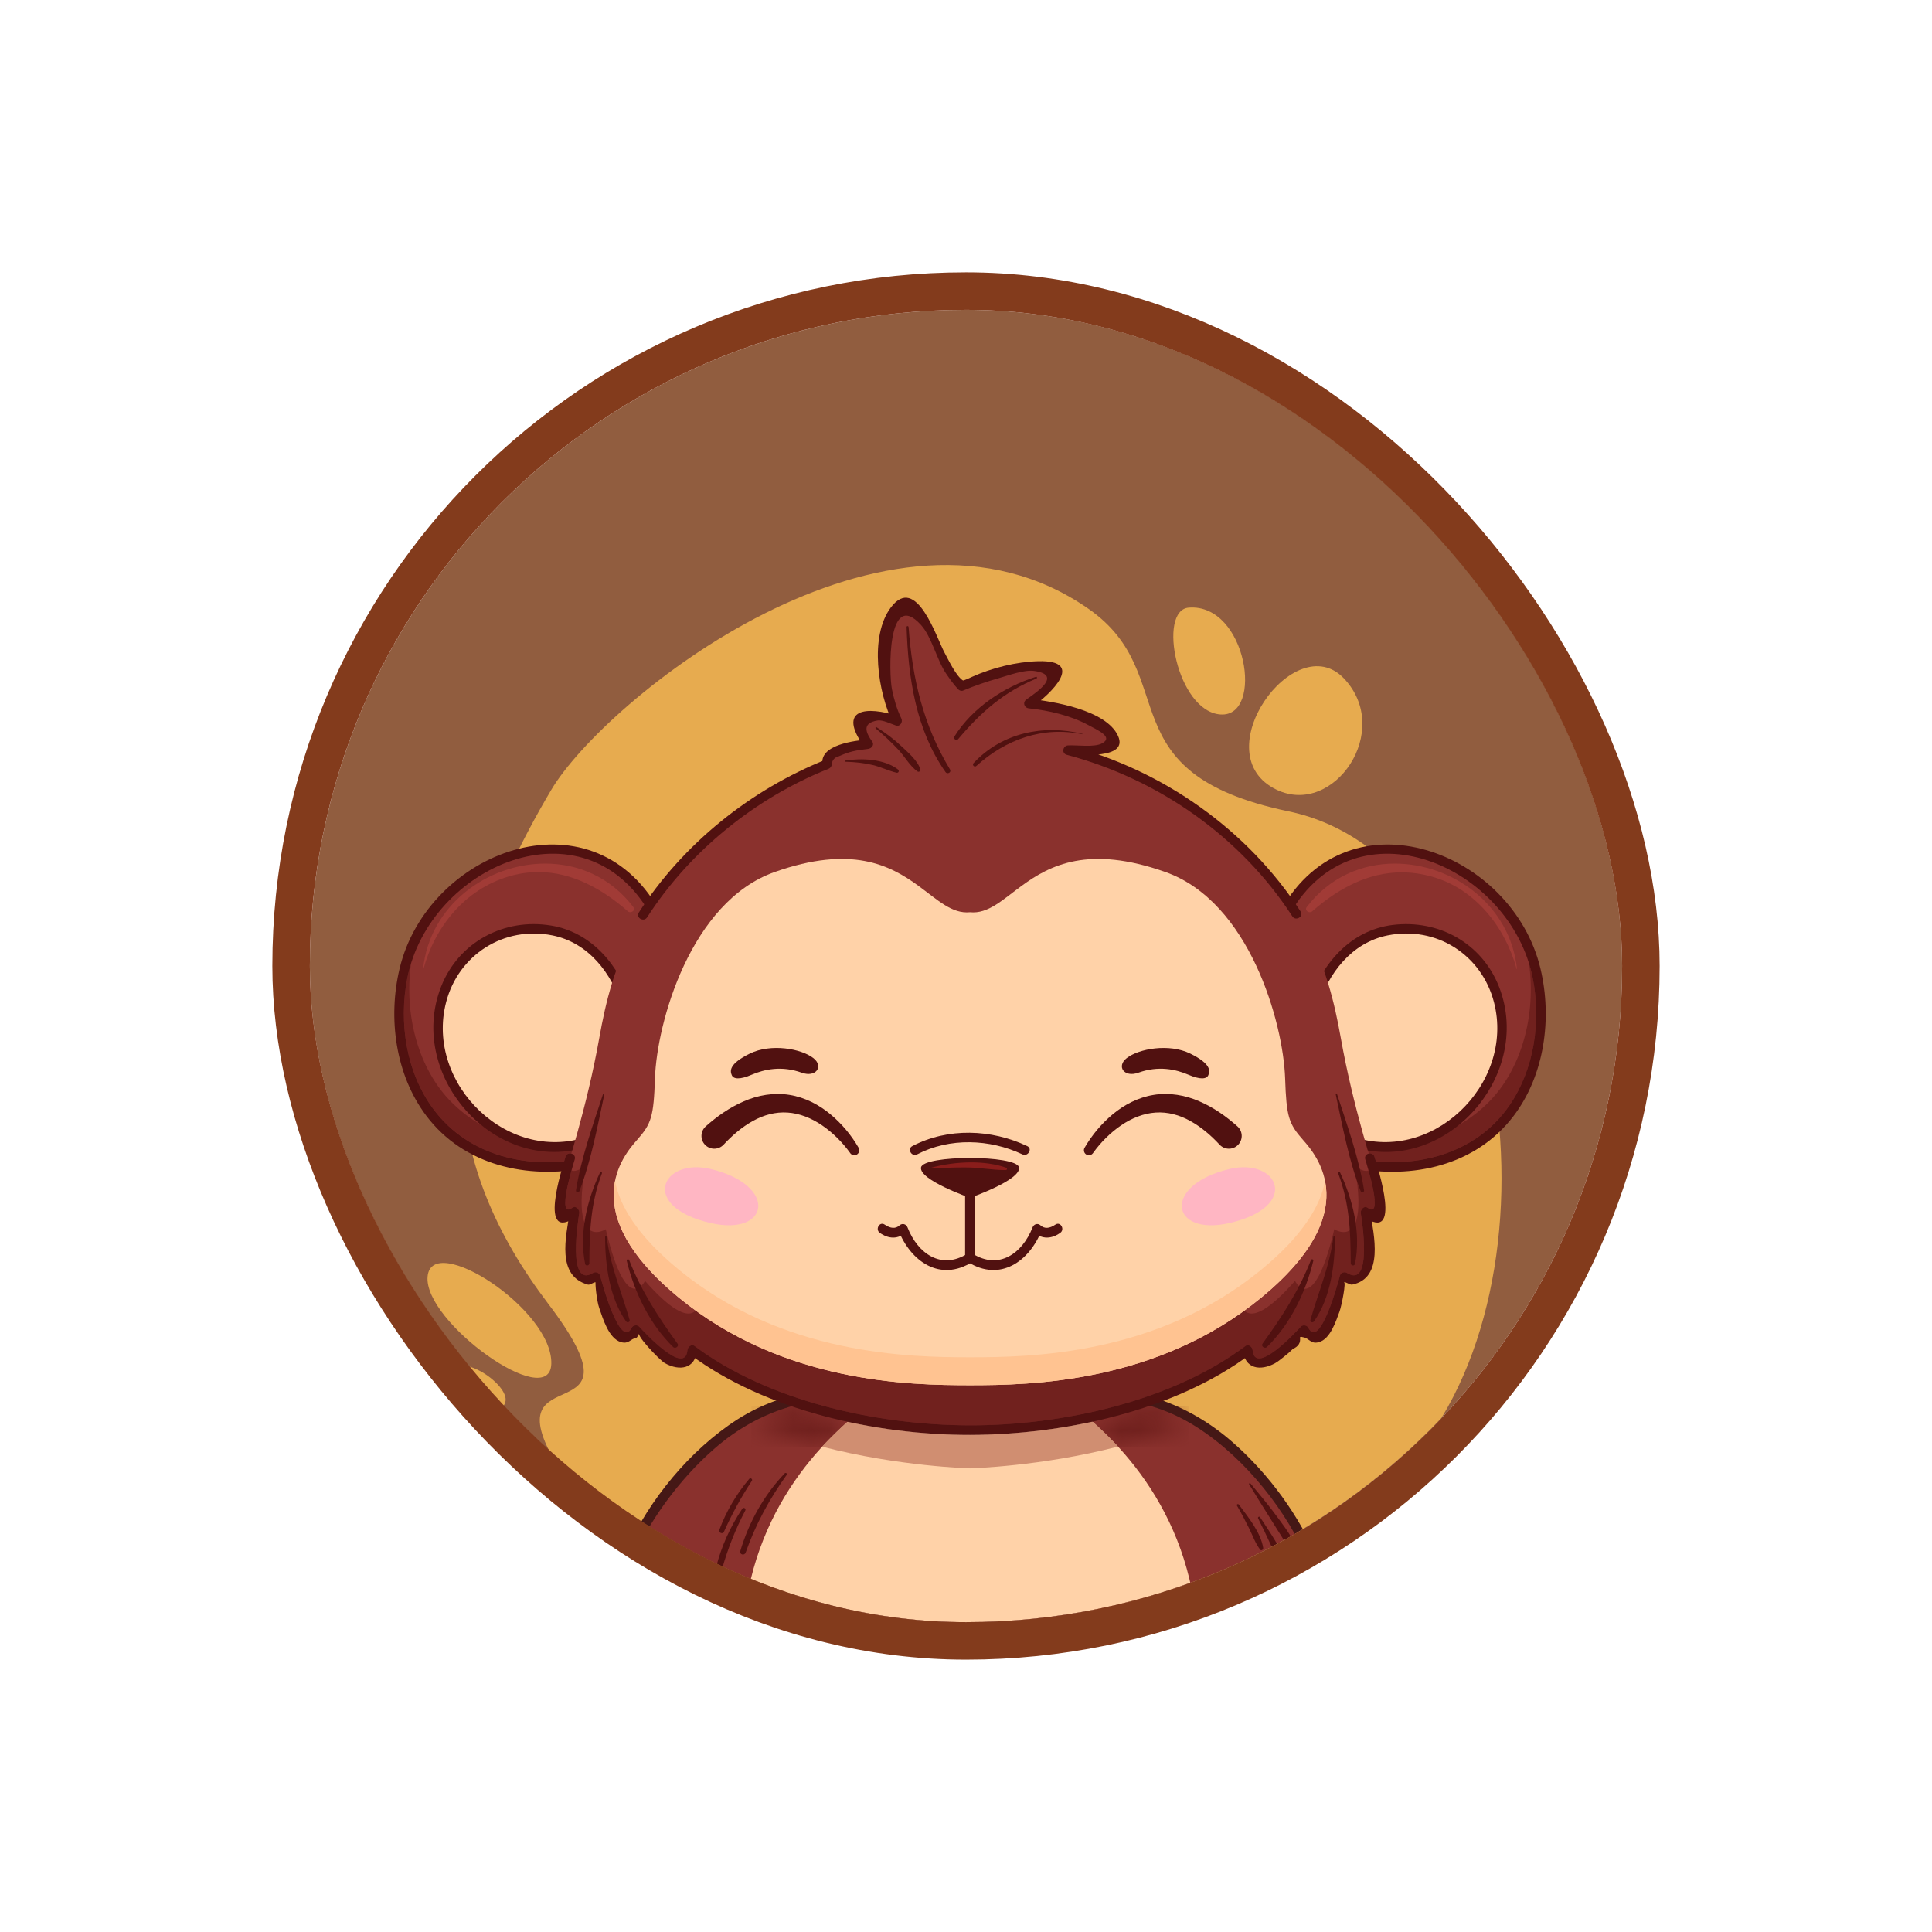<svg width="106" height="106" viewBox="0 0 106 106" fill="none" xmlns="http://www.w3.org/2000/svg">
<g filter="url(#filter0_d_2680_6351)">
<g clip-path="url(#clip0_2680_6351)">
<rect x="17" y="17" width="72" height="72" rx="36" fill="#915D3F"/>
<path d="M77.251 80.26C69.703 88.533 60 88.562 53.841 88.562C46.255 88.562 34.289 86.594 30.558 80.373C26.827 74.15 35.769 79.025 30.074 71.526C24.378 64.028 23.021 55.513 30.248 43.331C33.141 38.454 48.746 25.715 59.74 33.417C64.941 37.06 60.583 42.406 70.696 44.515C83.221 47.126 86.111 70.552 77.251 80.26Z" fill="#E7AB4F"/>
<path d="M30.248 74.83C30.167 77.49 23.246 72.543 23.459 70.044C23.673 67.544 30.338 71.84 30.248 74.83Z" fill="#E7AB4F"/>
<path d="M70.049 43.333C65.999 41.406 71.033 34.368 73.739 37.226C76.445 40.084 73.189 44.827 70.049 43.333Z" fill="#E7AB4F"/>
<path d="M65.222 33.338C63.492 33.47 64.576 39.048 66.973 39.2C69.37 39.353 68.41 33.094 65.222 33.338Z" fill="#E7AB4F"/>
<path d="M24.792 75.941C24.986 77.052 27.65 77.928 27.741 76.833C27.833 75.738 24.396 73.681 24.792 75.941Z" fill="#E7AB4F"/>
<path d="M60.88 76.367H45.575C37.922 77.071 34.377 85.705 34.377 85.705C40.379 91.04 53.227 90.93 53.227 90.93C53.227 90.93 66.075 91.04 72.078 85.705C72.078 85.705 68.532 77.071 60.88 76.367Z" fill="#8A312D"/>
<path d="M58.035 76.533H48.418C45.834 78.268 41.414 82.207 40.791 89.089C46.71 90.984 53.227 90.93 53.227 90.93C53.227 90.93 59.743 90.984 65.662 89.089C65.039 82.207 60.619 78.268 58.035 76.533Z" fill="#FFD2A8"/>
<mask id="mask0_2680_6351" style="mask-type:luminance" maskUnits="userSpaceOnUse" x="41" y="77" width="25" height="3">
<path d="M45.106 79.383C43.808 79.047 42.478 78.617 41.223 78.068C41.936 77.678 42.669 77.382 43.426 77.163C44.429 77.506 45.462 77.789 46.505 78.016C46.046 78.42 45.574 78.874 45.106 79.383ZM61.342 79.378C60.874 78.869 60.401 78.414 59.941 78.01C61.006 77.779 62.061 77.489 63.084 77.138C63.804 77.347 64.519 77.641 65.238 78.054C63.98 78.608 62.646 79.04 61.342 79.378Z" fill="white"/>
</mask>
<g mask="url(#mask0_2680_6351)">
<path d="M41.223 79.383H65.239V77.138H41.223V79.383Z" fill="#71211E"/>
</g>
<path d="M53.214 80.562C53.214 80.562 49.321 80.462 45.106 79.372C45.573 78.863 46.045 78.409 46.504 78.005C48.751 78.494 51.042 78.723 53.171 78.723C53.187 78.723 53.203 78.723 53.22 78.723C55.368 78.72 57.677 78.491 59.941 77.999C60.401 78.403 60.874 78.858 61.342 79.367C57.119 80.461 53.214 80.562 53.214 80.562Z" fill="#D08E71"/>
<path d="M43.057 80.832C41.914 82.025 41.085 83.519 40.616 85.102C40.559 85.293 40.847 85.367 40.911 85.183C41.458 83.626 42.208 82.255 43.165 80.915C43.21 80.851 43.11 80.777 43.057 80.832Z" fill="#511110"/>
<path d="M40.725 82.777C40.069 83.759 39.576 84.846 39.288 85.993C39.235 86.205 39.556 86.293 39.615 86.083C39.935 84.962 40.347 83.906 40.891 82.874C40.949 82.764 40.794 82.675 40.725 82.777Z" fill="#511110"/>
<path d="M41.111 81.135C40.405 81.967 39.842 82.92 39.464 83.944C39.411 84.088 39.65 84.191 39.714 84.05C40.158 83.068 40.659 82.144 41.253 81.244C41.309 81.16 41.178 81.056 41.111 81.135Z" fill="#511110"/>
<path d="M68.534 81.438C69.35 82.782 70.203 84.102 71.025 85.441C71.091 85.548 71.23 85.471 71.215 85.36C71.114 84.603 70.63 83.986 70.192 83.382C69.691 82.692 69.148 82.038 68.603 81.385C68.571 81.347 68.509 81.396 68.534 81.438Z" fill="#511110"/>
<path d="M69.027 83.308C69.273 83.792 69.502 84.283 69.731 84.776C69.956 85.258 70.138 85.797 70.449 86.229C70.523 86.332 70.681 86.272 70.654 86.143C70.439 85.117 69.695 84.112 69.136 83.244C69.092 83.176 68.99 83.235 69.027 83.308Z" fill="#511110"/>
<path d="M67.867 82.609C68.111 83.023 68.333 83.446 68.545 83.877C68.733 84.259 68.878 84.685 69.141 85.021C69.209 85.108 69.319 85.009 69.306 84.925C69.171 84.074 68.473 83.224 67.971 82.549C67.925 82.488 67.826 82.541 67.867 82.609Z" fill="#511110"/>
<path d="M72.319 85.616C71.299 83.165 69.598 80.844 67.603 79.106C65.115 76.941 62.312 76.086 59.094 76.086C55.515 76.086 51.936 76.086 48.357 76.086C45.269 76.086 42.604 76.333 39.956 78.215C37.423 80.014 35.309 82.742 34.112 85.616C33.982 85.928 34.49 86.064 34.618 85.756C35.566 83.48 37.285 81.145 39.2 79.478C41.772 77.239 44.565 76.611 47.825 76.611C51.052 76.611 54.277 76.611 57.504 76.611C60.492 76.611 63.052 76.615 65.712 78.333C68.362 80.044 70.632 82.922 71.813 85.756C71.941 86.064 72.45 85.929 72.319 85.616Z" fill="#451816"/>
<path d="M73.203 63.52C73.203 63.52 78.427 65.507 82.182 61.82C85.937 58.132 85.475 49.49 78.917 47.031C73.04 44.827 69.96 50.051 69.96 51.847L73.203 63.52Z" fill="#8A312D"/>
<path d="M76.379 63.766C76.084 63.766 75.788 63.753 75.493 63.727C75.458 63.611 75.431 63.521 75.414 63.465C75.376 63.336 75.273 63.28 75.169 63.28C75.142 63.28 75.116 63.284 75.09 63.291C75.035 63.101 74.979 62.906 74.922 62.705C75.237 62.736 75.575 62.755 75.93 62.755C77.672 62.755 79.819 62.295 81.626 60.52C83.465 58.714 84.292 55.721 83.888 52.847C83.971 53.112 84.04 53.383 84.095 53.659C84.559 56.005 84.189 58.646 82.82 60.642C81.328 62.819 78.882 63.766 76.379 63.766Z" fill="#71211E"/>
<path d="M73.936 62.54C73.936 62.54 77.365 63.928 80.548 60.989C83.731 58.05 82.752 52.01 78.425 51.112C74.099 50.214 72.467 53.736 72.058 55.159L73.936 62.54Z" fill="#FFD2A8"/>
<path d="M73.867 62.795C79.05 64.784 84.202 59.124 82.241 54.131C81.307 51.754 78.938 50.434 76.411 50.748C74.065 51.041 72.466 52.928 71.806 55.09C71.707 55.414 72.214 55.553 72.313 55.23C72.872 53.399 74.162 51.718 76.13 51.322C78.806 50.782 81.292 52.386 81.967 54.986C83.136 59.489 78.488 64.008 74.007 62.288C73.691 62.166 73.554 62.674 73.867 62.795Z" fill="#511110"/>
<path d="M74.273 64.083C77.495 64.706 80.96 63.961 83.034 61.24C84.75 58.989 85.165 55.859 84.52 53.15C82.985 46.703 74.05 43.32 70.305 49.892C70.137 50.187 70.591 50.452 70.759 50.158C74.393 43.779 82.877 47.513 84.094 53.66C84.559 56.006 84.189 58.647 82.82 60.643C80.936 63.392 77.531 64.179 74.412 63.576C74.082 63.512 73.941 64.019 74.273 64.083Z" fill="#511110"/>
<path d="M83.214 53.172C82.579 50.859 80.93 48.75 78.539 48.09C77.978 47.935 77.434 47.863 76.906 47.863C75.073 47.863 73.44 48.732 71.991 50.002C71.954 50.034 71.91 50.048 71.866 50.048C71.726 50.048 71.586 49.908 71.691 49.77C72.95 48.115 74.737 47.382 76.53 47.382C79.689 47.382 82.869 49.656 83.23 53.17L83.214 53.172Z" fill="#A13B36"/>
<path d="M33.241 63.52C33.241 63.52 28.016 65.507 24.261 61.82C20.506 58.132 20.969 49.49 27.526 47.031C33.404 44.827 36.484 50.051 36.484 51.847L33.241 63.52Z" fill="#8A312D"/>
<path d="M30.047 63.766C27.654 63.766 25.323 62.9 23.807 60.886C22.287 58.867 21.864 56.102 22.349 53.657C22.403 53.381 22.473 53.11 22.555 52.844C22.151 55.718 22.978 58.712 24.817 60.517C26.624 62.292 28.772 62.752 30.513 62.752C30.868 62.752 31.206 62.733 31.522 62.702C31.465 62.903 31.408 63.099 31.353 63.288C31.327 63.282 31.3 63.278 31.274 63.278C31.17 63.278 31.067 63.334 31.029 63.463C31.012 63.52 30.985 63.61 30.95 63.725C30.649 63.752 30.347 63.766 30.047 63.766Z" fill="#71211E"/>
<path d="M32.505 62.54C32.505 62.54 29.076 63.928 25.892 60.989C22.709 58.05 23.688 52.01 28.015 51.112C32.341 50.214 33.974 53.736 34.382 55.159L32.505 62.54Z" fill="#FFD2A8"/>
<path d="M32.436 62.288C27.953 64.009 23.307 59.487 24.476 54.986C25.151 52.389 27.645 50.784 30.313 51.322C32.282 51.718 33.57 53.397 34.13 55.23C34.229 55.552 34.736 55.414 34.637 55.09C33.998 52.999 32.489 51.157 30.242 50.782C27.658 50.35 25.161 51.689 24.202 54.131C22.241 59.124 27.392 64.784 32.576 62.794C32.888 62.674 32.753 62.166 32.436 62.288Z" fill="#511110"/>
<path d="M32.03 63.576C29.007 64.16 25.742 63.461 23.806 60.889C22.286 58.871 21.863 56.106 22.348 53.66C23.566 47.515 32.047 43.775 35.683 50.157C35.85 50.452 36.305 50.187 36.137 49.892C32.392 43.32 23.457 46.702 21.922 53.15C21.279 55.851 21.69 58.961 23.387 61.214C25.455 63.958 28.938 64.707 32.169 64.083C32.501 64.019 32.361 63.512 32.03 63.576Z" fill="#511110"/>
<path d="M23.229 53.172L23.212 53.17C23.573 49.655 26.753 47.382 29.912 47.382C31.706 47.382 33.492 48.115 34.751 49.77C34.857 49.91 34.717 50.047 34.576 50.047C34.532 50.047 34.488 50.034 34.451 50.002C33.028 48.755 31.371 47.846 29.54 47.846C29.009 47.846 28.463 47.923 27.904 48.09C25.514 48.803 23.874 50.823 23.229 53.172Z" fill="#A13B36"/>
<path d="M75.776 65.675C75.284 63.83 74.259 60.836 73.562 56.94C72.865 53.044 71.636 48.715 65.032 44.022C63.224 42.738 60.994 41.758 58.596 41.159L58.606 41.158C61.42 41.062 61.861 40.987 60.428 39.915C58.994 38.843 56.448 38.602 56.448 38.602C57.923 37.619 58.969 36.531 57.173 36.531C55.378 36.531 52.761 37.638 52.761 37.638C52.761 37.638 51.745 36.592 50.874 34.408C50.003 32.224 48.877 32.8 48.569 35.239C48.261 37.678 49.225 39.553 49.225 39.553C49.225 39.553 47.269 38.883 47.055 39.326C46.84 39.768 47.631 40.826 47.631 40.826C45.125 41.041 45.389 41.927 45.389 41.927H45.389C43.932 42.484 42.582 43.19 41.41 44.022C34.806 48.715 33.578 53.044 32.881 56.94C32.184 60.836 31.158 63.83 30.666 65.675C30.174 67.52 31.527 66.495 31.527 66.495C30.666 71.375 32.676 70.063 32.676 70.063C33.865 75.107 34.89 72.974 34.89 72.974C37.843 76.337 37.979 74.075 37.979 74.075C43.291 78.207 53.221 78.461 53.221 78.461C53.221 78.461 63.151 78.207 68.463 74.075C68.463 74.075 68.6 76.337 71.552 72.974C71.552 72.974 72.577 75.107 73.767 70.063C73.767 70.063 75.776 71.375 74.915 66.495C74.915 66.495 76.268 67.52 75.776 65.675Z" fill="#8A312D"/>
<path d="M53.27 78.203C53.253 78.203 53.237 78.203 53.221 78.203C48.171 78.195 42.184 76.903 38.111 73.853C38.07 73.822 38.026 73.808 37.984 73.808C37.849 73.808 37.727 73.946 37.716 74.079C37.688 74.406 37.552 74.534 37.355 74.534C36.676 74.535 35.275 73.013 35.075 72.794C35.029 72.743 34.96 72.718 34.892 72.718C34.799 72.718 34.705 72.763 34.663 72.847C34.574 73.022 34.477 73.097 34.377 73.097C33.76 73.097 32.991 70.248 32.928 69.998C32.899 69.881 32.785 69.805 32.67 69.805C32.626 69.805 32.582 69.816 32.542 69.841C32.393 69.934 32.266 69.975 32.158 69.975C31.228 69.975 31.733 66.868 31.78 66.57C31.805 66.413 31.68 66.228 31.525 66.228C31.483 66.228 31.439 66.242 31.394 66.273C31.309 66.334 31.24 66.362 31.186 66.362C30.814 66.362 31.128 65.043 31.356 64.222C31.394 64.238 31.436 64.245 31.48 64.245C31.755 64.245 32.118 63.971 32.118 63.971C31.573 67.058 32.209 67.598 32.721 67.598C32.996 67.598 33.235 67.442 33.235 67.442C33.862 70.101 34.442 70.71 34.842 70.71C35.18 70.71 35.389 70.275 35.389 70.275C36.614 71.669 37.34 72.069 37.771 72.069C37.947 72.069 38.074 72.002 38.165 71.908C43.684 75.899 50.074 76.002 53.221 76.002C56.367 76.002 62.757 75.899 68.276 71.908C68.367 72.002 68.494 72.069 68.671 72.069C69.101 72.069 69.828 71.669 71.052 70.275C71.052 70.275 71.262 70.71 71.6 70.71C71.999 70.71 72.58 70.101 73.206 67.442C73.206 67.442 73.445 67.598 73.721 67.598C74.232 67.598 74.868 67.058 74.323 63.971C74.323 63.971 74.686 64.246 74.961 64.245C75.005 64.245 75.048 64.238 75.085 64.222C75.314 65.043 75.627 66.362 75.255 66.362C75.201 66.362 75.132 66.334 75.047 66.273C75.002 66.241 74.958 66.228 74.915 66.228C74.76 66.228 74.636 66.413 74.661 66.57C74.705 66.842 75.212 69.974 74.28 69.974C74.173 69.974 74.047 69.933 73.899 69.841C73.859 69.816 73.815 69.805 73.771 69.805C73.656 69.805 73.542 69.881 73.513 69.998C73.459 70.216 72.689 73.1 72.067 73.1C71.965 73.1 71.868 73.023 71.778 72.847C71.736 72.763 71.642 72.718 71.55 72.718C71.481 72.718 71.413 72.743 71.366 72.794C71.134 73.047 69.755 74.531 69.085 74.532C68.888 74.532 68.753 74.404 68.726 74.079C68.714 73.946 68.592 73.808 68.457 73.808C68.415 73.808 68.372 73.822 68.33 73.853C64.28 76.885 58.301 78.203 53.27 78.203Z" fill="#71211E"/>
<path d="M32.92 64.329C32.209 65.848 31.761 67.671 32.103 69.346C32.13 69.478 32.334 69.444 32.334 69.314C32.342 67.582 32.401 66.019 33.025 64.373C33.048 64.313 32.948 64.27 32.92 64.329Z" fill="#511110"/>
<path d="M33.198 67.865C33.201 69.404 33.44 71.213 34.349 72.499C34.415 72.593 34.579 72.54 34.544 72.417C34.1 70.868 33.492 69.49 33.285 67.865C33.279 67.811 33.198 67.807 33.198 67.865Z" fill="#511110"/>
<path d="M34.387 69.174C34.804 70.903 35.648 72.65 36.93 73.904C37.05 74.022 37.276 73.864 37.171 73.719C36.11 72.249 35.187 70.835 34.519 69.138C34.488 69.057 34.366 69.086 34.387 69.174Z" fill="#511110"/>
<path d="M33.089 60.017C32.531 61.727 31.884 63.525 31.602 65.304C31.583 65.425 31.742 65.471 31.787 65.355C32.437 63.674 32.781 61.796 33.158 60.036C33.167 59.991 33.103 59.973 33.089 60.017Z" fill="#511110"/>
<path d="M73.419 64.373C74.043 66.017 74.103 67.582 74.11 69.314C74.111 69.443 74.314 69.479 74.341 69.345C74.683 67.671 74.234 65.847 73.524 64.329C73.496 64.271 73.395 64.312 73.419 64.373Z" fill="#511110"/>
<path d="M73.156 67.865C72.949 69.489 72.341 70.868 71.898 72.417C71.863 72.538 72.025 72.594 72.093 72.499C73.001 71.213 73.24 69.405 73.243 67.865C73.243 67.807 73.163 67.811 73.156 67.865Z" fill="#511110"/>
<path d="M71.923 69.138C71.256 70.835 70.333 72.249 69.272 73.718C69.168 73.863 69.392 74.022 69.513 73.904C70.795 72.65 71.639 70.902 72.055 69.174C72.076 69.086 71.955 69.057 71.923 69.138Z" fill="#511110"/>
<path d="M73.284 60.036C73.66 61.795 74.004 63.674 74.655 65.355C74.7 65.471 74.859 65.426 74.84 65.304C74.557 63.524 73.911 61.728 73.353 60.017C73.338 59.973 73.274 59.991 73.284 60.036Z" fill="#511110"/>
<path d="M48.044 39.964C48.485 40.327 48.904 40.721 49.293 41.138C49.642 41.511 49.926 42.04 50.343 42.328C50.418 42.38 50.522 42.294 50.496 42.21C50.344 41.724 49.835 41.3 49.474 40.957C49.049 40.555 48.588 40.212 48.094 39.899C48.055 39.875 48.008 39.934 48.044 39.964Z" fill="#511110"/>
<path d="M49.74 34.404C49.829 37.174 50.246 40.039 51.875 42.358C51.979 42.505 52.217 42.373 52.121 42.214C50.647 39.773 50.059 37.23 49.85 34.404C49.845 34.334 49.738 34.333 49.74 34.404Z" fill="#511110"/>
<path d="M56.836 37.134C55.092 37.68 53.344 38.834 52.364 40.409C52.29 40.528 52.468 40.673 52.562 40.562C53.795 39.094 55.065 37.969 56.862 37.23C56.919 37.206 56.899 37.115 56.836 37.134Z" fill="#511110"/>
<path d="M59.39 40.264C57.237 39.732 54.966 40.207 53.414 41.869C53.317 41.973 53.464 42.119 53.569 42.024C55.17 40.574 57.22 39.828 59.384 40.285L59.39 40.264Z" fill="#511110"/>
<path d="M46.383 41.793C46.89 41.805 47.406 41.857 47.899 41.977C48.342 42.084 48.751 42.291 49.19 42.395C49.305 42.422 49.352 42.28 49.267 42.215C48.501 41.633 47.284 41.586 46.374 41.728C46.337 41.735 46.347 41.792 46.383 41.793Z" fill="#511110"/>
<path d="M71.358 50.009C68.441 45.517 63.82 42.268 58.667 40.905C58.643 41.077 58.62 41.249 58.597 41.421C59.223 41.385 61.932 41.684 61.342 40.377C60.696 38.949 57.78 38.479 56.448 38.339C56.492 38.502 56.537 38.665 56.581 38.828C57.679 38.061 59.581 36.208 56.96 36.277C55.767 36.308 54.418 36.645 53.335 37.134C53.265 37.165 52.915 37.339 52.801 37.339C52.562 37.34 53.102 37.495 52.853 37.347C52.46 37.114 52.038 36.202 51.823 35.81C51.388 35.02 50.282 31.47 48.883 33.321C47.675 34.921 48.18 38.016 48.999 39.685C49.098 39.557 49.197 39.428 49.296 39.299C47.535 38.715 45.915 38.877 47.405 40.958C47.48 40.827 47.556 40.695 47.632 40.563C46.961 40.641 44.888 40.83 45.136 41.996C45.158 42.103 45.28 42.195 45.389 42.189H45.389C45.366 42.017 45.343 41.845 45.32 41.673C41.181 43.323 37.467 46.309 35.049 50.066C34.866 50.351 35.32 50.615 35.503 50.331C37.843 46.695 41.452 43.777 45.459 42.18C45.712 42.079 45.711 41.646 45.389 41.663C45.474 41.729 45.559 41.795 45.644 41.86C45.695 41.663 45.822 41.541 46.025 41.492C46.616 41.232 46.891 41.175 47.632 41.088C47.807 41.068 47.988 40.873 47.858 40.693C47.519 40.219 47.251 39.673 48.151 39.529C48.423 39.485 48.89 39.718 49.156 39.806C49.39 39.883 49.547 39.612 49.453 39.42C49.208 38.921 49.051 38.371 48.939 37.828C48.766 36.998 48.657 32.219 50.536 34.295C51.12 34.94 51.396 36.207 51.915 36.967C52.117 37.264 52.33 37.56 52.575 37.823C52.633 37.885 52.75 37.925 52.831 37.891C53.468 37.626 54.124 37.399 54.787 37.211C55.334 37.056 56.192 36.733 56.746 36.812C58.262 37.028 56.96 37.925 56.316 38.375C56.093 38.529 56.187 38.836 56.448 38.864C57.548 38.98 58.738 39.255 59.709 39.781C60.245 40.071 61.099 40.441 60.471 40.782C60.034 41.019 59.08 40.868 58.597 40.896C58.31 40.912 58.229 41.333 58.527 41.412C63.55 42.741 68.06 45.894 70.904 50.274C71.088 50.557 71.543 50.294 71.358 50.009Z" fill="#511110"/>
<path d="M31.027 63.467C30.85 64.07 29.462 68.303 31.659 66.725C31.53 66.626 31.402 66.527 31.273 66.428C31.036 67.906 30.529 69.998 32.254 70.481C32.317 70.499 32.401 70.46 32.481 70.419C32.56 70.38 32.636 70.34 32.683 70.358C32.641 70.342 32.727 71.336 32.876 71.764C33.073 72.326 33.394 73.446 34.073 73.637C34.503 73.757 34.577 73.461 34.91 73.401C34.98 73.389 35.059 73.122 35.11 73.121C34.757 73.125 36.187 74.63 36.485 74.795C37.281 75.235 38.153 75.111 38.241 74.077C38.109 74.153 37.977 74.229 37.845 74.304C41.989 77.407 48.082 78.735 53.22 78.727C58.366 78.718 64.441 77.415 68.595 74.304C68.463 74.229 68.331 74.153 68.2 74.077C68.287 75.111 69.16 75.235 69.956 74.795C70.128 74.699 70.28 74.565 70.436 74.446C70.611 74.312 70.776 74.167 70.933 74.011C71.242 73.876 71.371 73.663 71.323 73.374C71.889 73.019 70.949 73.279 71.502 73.37C71.848 73.427 71.906 73.766 72.367 73.637C72.992 73.462 73.298 72.483 73.491 71.965C73.606 71.656 73.883 70.271 73.725 70.343C73.766 70.324 73.855 70.368 73.948 70.411C74.036 70.452 74.128 70.493 74.186 70.481C75.945 70.127 75.383 67.776 75.167 66.428C75.038 66.527 74.91 66.626 74.781 66.725C76.989 68.31 75.585 64.054 75.413 63.467C75.318 63.142 74.811 63.28 74.906 63.606C75 63.925 75.935 66.909 75.046 66.271C74.839 66.122 74.629 66.368 74.66 66.568C74.71 66.872 75.335 70.731 73.898 69.839C73.756 69.751 73.553 69.834 73.512 69.996C73.449 70.249 72.418 74.108 71.778 72.844C71.703 72.698 71.475 72.671 71.366 72.792C71.066 73.12 68.846 75.507 68.725 74.077C68.71 73.902 68.504 73.72 68.33 73.851C64.267 76.893 58.262 78.21 53.22 78.201C48.171 78.193 42.184 76.901 38.111 73.851C37.936 73.72 37.73 73.902 37.715 74.077C37.592 75.527 35.333 73.074 35.075 72.792C34.965 72.671 34.737 72.698 34.662 72.844C34.029 74.093 33.001 70.286 32.928 69.996C32.888 69.834 32.684 69.751 32.542 69.839C31.105 70.731 31.727 66.9 31.78 66.568C31.812 66.369 31.601 66.122 31.394 66.271C30.506 66.909 31.441 63.925 31.534 63.606C31.629 63.281 31.122 63.142 31.027 63.467Z" fill="#511110"/>
<path d="M71.489 62.539C70.704 61.653 70.579 61.263 70.509 59.166C70.405 56.089 68.548 49.474 63.947 47.846C59.729 46.353 57.602 47.473 56.067 48.592C54.999 49.371 54.219 50.15 53.222 50.05C52.224 50.15 51.444 49.371 50.376 48.592C48.842 47.473 46.714 46.353 42.496 47.846C37.895 49.474 36.038 56.089 35.934 59.166C35.864 61.263 35.739 61.653 34.955 62.539C34.195 63.399 31.528 66.498 37.24 71.192C42.953 75.885 49.897 76 53.222 76C56.546 76 63.49 75.885 69.203 71.192C74.915 66.498 72.249 63.399 71.489 62.539Z" fill="#FFD2A8"/>
<path d="M37.231 71.188C37.23 71.186 37.228 71.185 37.227 71.184C37.228 71.185 37.23 71.186 37.231 71.188ZM37.223 71.181C37.221 71.179 37.219 71.177 37.217 71.176C37.219 71.177 37.221 71.179 37.223 71.181ZM37.214 71.174C37.212 71.172 37.21 71.17 37.208 71.168C37.21 71.17 37.212 71.172 37.214 71.174ZM37.206 71.167C36.641 70.7 36.159 70.25 35.749 69.816C36.159 70.25 36.641 70.701 37.206 71.167ZM35.748 69.815C35.747 69.814 35.746 69.813 35.745 69.812C35.746 69.813 35.747 69.814 35.748 69.815ZM35.741 69.807C35.741 69.807 35.74 69.806 35.74 69.806C35.74 69.806 35.741 69.806 35.741 69.807ZM35.734 69.8C35.734 69.799 35.734 69.799 35.734 69.799C35.734 69.799 35.734 69.799 35.734 69.8Z" fill="#8A2D27"/>
<path d="M53.222 76C49.898 76 42.953 75.885 37.241 71.192C37.238 71.189 37.235 71.187 37.232 71.184C37.23 71.183 37.229 71.182 37.227 71.18C37.226 71.18 37.224 71.178 37.223 71.178C37.222 71.176 37.219 71.174 37.217 71.172C37.216 71.172 37.215 71.171 37.215 71.17C37.213 71.169 37.21 71.167 37.208 71.165C37.208 71.164 37.207 71.164 37.206 71.164C36.642 70.697 36.159 70.247 35.749 69.812C35.749 69.812 35.749 69.812 35.749 69.812C35.748 69.811 35.747 69.81 35.746 69.809C35.744 69.807 35.743 69.806 35.742 69.804C35.741 69.803 35.741 69.803 35.74 69.803C35.738 69.801 35.736 69.799 35.734 69.797C35.734 69.796 35.734 69.796 35.734 69.796C33.799 67.738 33.497 66.051 33.744 64.801C33.997 66.133 34.936 67.767 37.241 69.66C42.953 74.354 49.898 74.468 53.222 74.468C56.546 74.468 63.491 74.354 69.203 69.66C71.507 67.767 72.447 66.133 72.7 64.801C73 66.323 72.488 68.493 69.203 71.192C63.491 75.885 56.546 76 53.222 76Z" fill="#FFC391"/>
<path d="M38.995 67.104C35.044 66.198 36.308 63.497 38.995 64.139C42.714 65.029 42.226 67.845 38.995 67.104Z" fill="#FFB6C3"/>
<path d="M67.449 67.104C71.398 66.198 70.135 63.497 67.449 64.139C63.729 65.029 64.217 67.845 67.449 67.104Z" fill="#FFB6C3"/>
<path d="M41.242 58.964C41.936 58.667 42.885 58.458 43.984 58.852C44.77 59.135 45.205 58.506 44.629 58.055C43.966 57.535 42.302 57.234 41.139 57.805C39.976 58.376 40.056 58.766 40.149 58.988C40.242 59.21 40.591 59.244 41.242 58.964Z" fill="#511110"/>
<path d="M65.202 58.964C64.508 58.667 63.559 58.458 62.46 58.852C61.675 59.135 61.239 58.506 61.815 58.055C62.478 57.535 64.142 57.234 65.305 57.805C66.468 58.376 66.388 58.766 66.295 58.988C66.202 59.21 65.853 59.244 65.202 58.964Z" fill="#511110"/>
<path d="M59.506 62.971C59.916 62.268 60.422 61.663 61.047 61.138C61.669 60.62 62.434 60.211 63.292 60.072C64.147 59.929 65.047 60.088 65.818 60.431C66.598 60.769 67.282 61.255 67.888 61.795L67.892 61.799C68.182 62.057 68.207 62.501 67.949 62.789C67.692 63.079 67.248 63.105 66.959 62.847L66.911 62.8C66.429 62.281 65.893 61.826 65.303 61.501C64.715 61.172 64.065 60.996 63.407 61.04C62.749 61.082 62.092 61.344 61.507 61.745C60.925 62.142 60.388 62.676 59.977 63.252L59.965 63.268C59.877 63.391 59.706 63.42 59.583 63.332C59.467 63.249 59.436 63.092 59.506 62.971Z" fill="#511110"/>
<path d="M46.638 63.252C46.226 62.676 45.689 62.142 45.107 61.745C44.522 61.344 43.865 61.082 43.207 61.04C42.549 60.996 41.899 61.172 41.311 61.501C40.721 61.826 40.185 62.281 39.703 62.8C39.439 63.084 38.995 63.101 38.711 62.837C38.427 62.574 38.411 62.13 38.674 61.846L38.721 61.8L38.726 61.795C39.333 61.255 40.016 60.769 40.796 60.431C41.567 60.088 42.467 59.929 43.322 60.072C44.18 60.211 44.945 60.62 45.567 61.138C46.192 61.663 46.699 62.268 47.108 62.971C47.184 63.102 47.14 63.269 47.01 63.345C46.887 63.417 46.731 63.382 46.649 63.269L46.638 63.252Z" fill="#511110"/>
<path d="M52.951 65.235C52.951 66.458 52.951 67.68 52.951 68.902C52.951 69.241 53.477 69.241 53.477 68.902C53.477 67.68 53.477 66.458 53.477 65.235C53.477 64.897 52.951 64.897 52.951 65.235Z" fill="#511110"/>
<path d="M53.082 68.781C51.644 69.69 50.356 68.783 49.793 67.346C49.72 67.159 49.512 67.091 49.354 67.23C49.139 67.424 48.867 67.41 48.539 67.189C48.261 66.996 47.999 67.451 48.274 67.643C48.756 67.979 49.269 68.007 49.725 67.602C49.579 67.563 49.433 67.525 49.286 67.486C49.966 69.219 51.583 70.35 53.347 69.236C53.633 69.055 53.369 68.6 53.082 68.781Z" fill="#511110"/>
<path d="M53.095 69.236C54.859 70.35 56.477 69.219 57.156 67.486C57.01 67.525 56.863 67.563 56.717 67.602C57.173 68.006 57.685 67.98 58.168 67.643C58.443 67.451 58.181 66.995 57.903 67.189C57.575 67.41 57.303 67.424 57.089 67.23C56.931 67.09 56.723 67.159 56.649 67.346C56.087 68.78 54.797 69.689 53.361 68.781C53.074 68.6 52.809 69.055 53.095 69.236Z" fill="#511110"/>
<path d="M50.533 64.05C50.411 64.739 53.221 65.719 53.221 65.719C53.221 65.719 56.032 64.739 55.909 64.05C55.787 63.36 50.656 63.36 50.533 64.05Z" fill="#511110"/>
<path d="M55.136 64.195C54.469 64.195 53.806 64.067 53.137 64.055C53.045 64.053 52.953 64.052 52.861 64.052C52.269 64.052 51.676 64.084 51.084 64.094L51.081 64.07C51.745 63.887 52.52 63.774 53.286 63.774C53.959 63.774 54.624 63.861 55.203 64.066C55.271 64.09 55.262 64.194 55.185 64.195C55.169 64.195 55.152 64.195 55.136 64.195Z" fill="#8A1D1B"/>
<path d="M50.319 63.335C52.105 62.405 54.31 62.491 56.095 63.335C56.399 63.479 56.666 63.026 56.36 62.881C54.392 61.951 52.022 61.856 50.054 62.881C49.754 63.038 50.02 63.491 50.319 63.335Z" fill="#511110"/>
</g>
<rect x="15.971" y="15.971" width="74.057" height="74.057" rx="37.029" stroke="#833B1C" stroke-width="2.057"/>
</g>
<defs>
<filter id="filter0_d_2680_6351" x="0.234" y="0.237" width="105.531" height="105.527" filterUnits="userSpaceOnUse" color-interpolation-filters="sRGB">
<feFlood flood-opacity="0" result="BackgroundImageFix"/>
<feColorMatrix in="SourceAlpha" type="matrix" values="0 0 0 0 0 0 0 0 0 0 0 0 0 0 0 0 0 0 127 0" result="hardAlpha"/>
<feOffset/>
<feGaussianBlur stdDeviation="7.354"/>
<feComposite in2="hardAlpha" operator="out"/>
<feColorMatrix type="matrix" values="0 0 0 0 0 0 0 0 0 0 0 0 0 0 0 0 0 0 0.25 0"/>
<feBlend mode="normal" in2="BackgroundImageFix" result="effect1_dropShadow_2680_6351"/>
<feBlend mode="normal" in="SourceGraphic" in2="effect1_dropShadow_2680_6351" result="shape"/>
</filter>
<clipPath id="clip0_2680_6351">
<rect x="17" y="17" width="72" height="72" rx="36" fill="white"/>
</clipPath>
</defs>
</svg>
